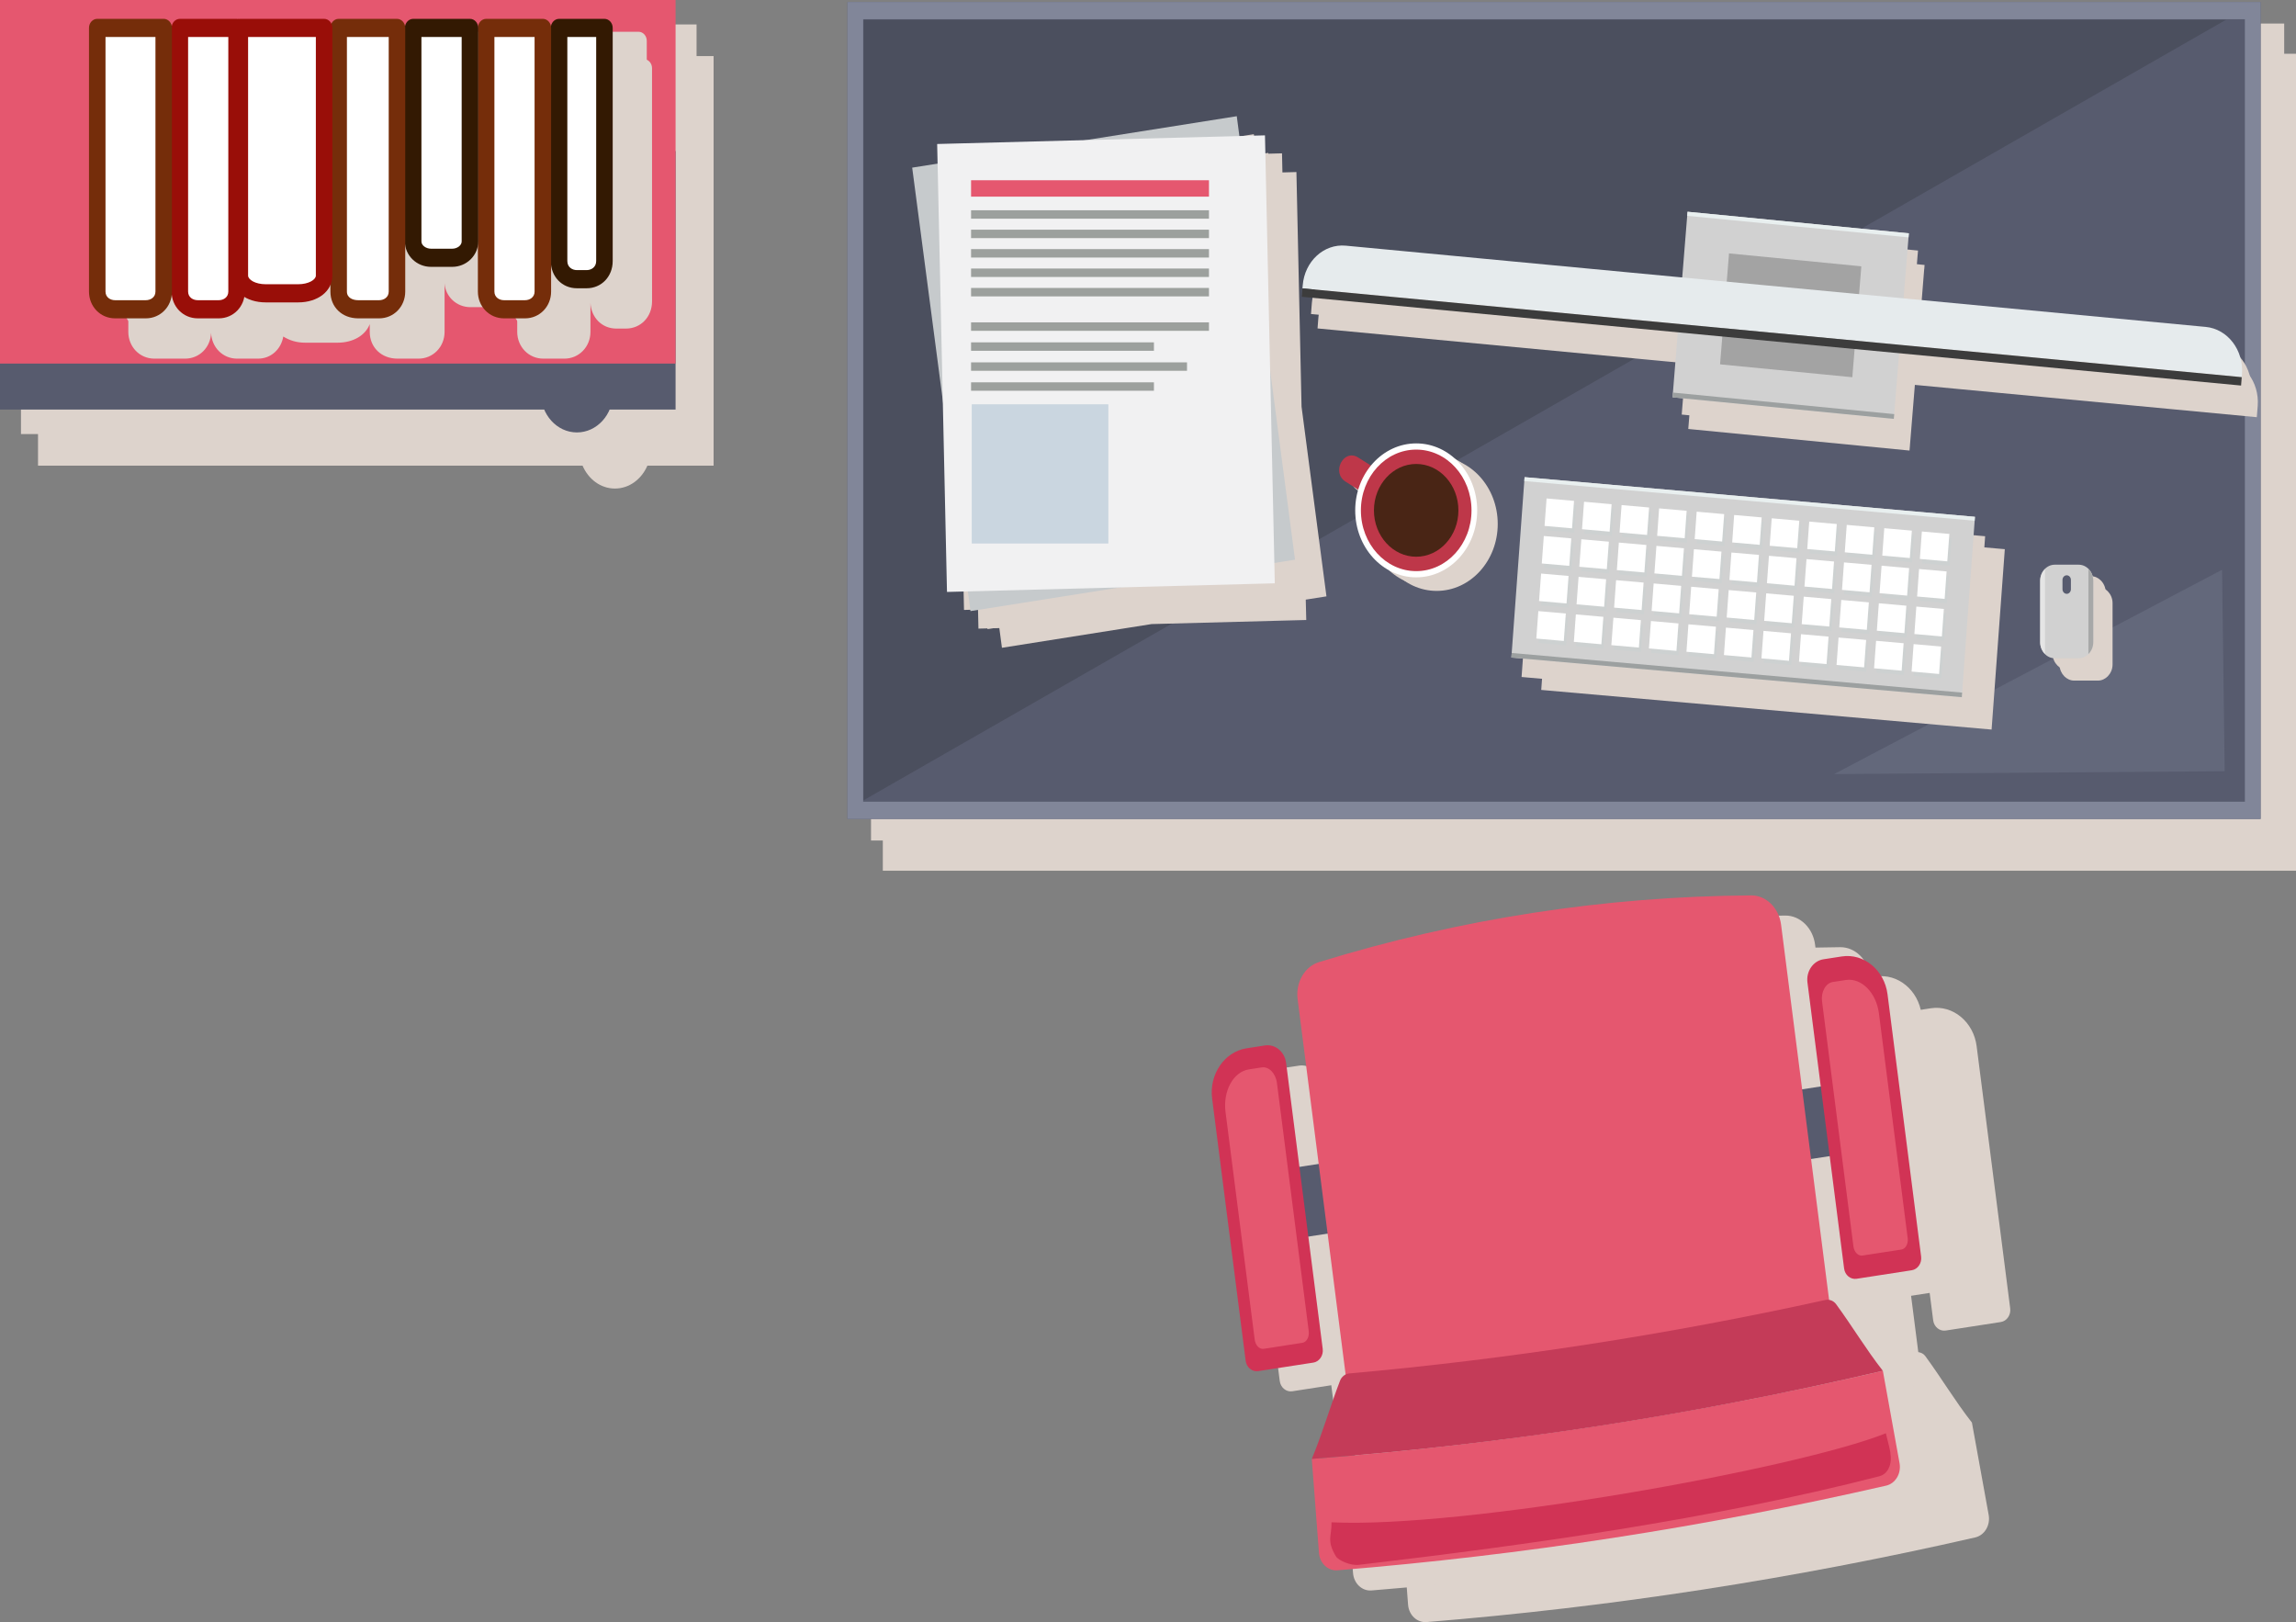 <?xml version="1.0" encoding="UTF-8"?>
<svg xmlns="http://www.w3.org/2000/svg" viewBox="0 0 308.441 217.9">
  <rect x="0" y="0" width="308.441" height="217.9" fill="#808080" stroke="none"/>
  <defs>
    <style>
      .cls-1, .cls-2 {
        fill: #818699;
      }

      .cls-3 {
        fill: #9ca0a0;
      }

      .cls-4 {
        fill: #752d0a;
      }

      .cls-5, .cls-6 {
        fill: #fff;
      }

      .cls-7 {
        fill: #c6cacc;
      }

      .cls-7, .cls-8, .cls-6, .cls-9, .cls-10, .cls-11, .cls-2, .cls-12 {
        fill-rule: evenodd;
      }

      .cls-13 {
        fill: #a7a8a8;
      }

      .cls-8 {
        fill: #f1f1f2;
      }

      .cls-14 {
        fill: #d1d1d1;
      }

      .cls-15, .cls-9 {
        fill: #ddd3cc;
      }

      .cls-15, .cls-9, .cls-16 {
        mix-blend-mode: multiply;
      }

      .cls-17 {
        isolation: isolate;
      }

      .cls-18 {
        fill: #331902;
      }

      .cls-19 {
        fill: #e5576f;
      }

      .cls-20 {
        fill: #e6ebed;
      }

      .cls-21 {
        fill: #c43b58;
      }

      .cls-10 {
        fill: #4b4f5e;
      }

      .cls-22 {
        fill: #a3a3a3;
      }

      .cls-23 {
        fill: #e5e5e5;
      }

      .cls-11 {
        fill: #be3749;
      }

      .cls-24 {
        fill: #d13355;
      }

      .cls-25 {
        fill: #575b6e;
      }

      .cls-2 {
        opacity: .3;
      }

      .cls-26 {
        fill: #990e08;
      }

      .cls-27 {
        fill: #cdd1d1;
      }

      .cls-28 {
        fill: #9ca09d;
      }

      .cls-29 {
        fill: #cad6e0;
      }

      .cls-30 {
        fill: #e8efef;
      }

      .cls-12 {
        fill: #492515;
      }

      .cls-31 {
        fill: #3c3c3c;
      }
    </style>
  </defs>
  <g class="cls-17">
    <g id="Layer_1" data-name="Layer 1">
      <path class="cls-9" d="m5.108,7.538v55.017h73.153c.784,1.808,2.414,3.071,4.349,3.071s3.573-1.264,4.358-3.071h8.897V7.538H5.108Z"/>
      <path class="cls-9" d="m2.818,3.284v55.021h73.153c.78,1.808,2.414,3.067,4.349,3.067s3.573-1.259,4.354-3.067h8.901V3.284H2.818Z"/>
      <rect class="cls-15" x="118.597" y="7.221" width="189.844" height="109.744"/>
      <rect class="cls-15" x="117.012" y="3.162" width="189.844" height="109.744"/>
      <path class="cls-15" d="m265.538,140.525c-.417-3.252-3.186-5.545-6.148-5.087l-2.472.381c-1.362.213-2.332,1.608-2.138,3.117l1.791,13.961-2.501.39-2.839-22.129c-.281-2.242-2.001-3.932-4.007-3.923-19.72.141-39.068,3.126-58.063,8.96-1.931.598-3.161,2.741-2.872,4.983l2.831,22.129-2.587.403-1.791-13.97c-.194-1.509-1.465-2.56-2.835-2.347l-2.467.38c-2.975.458-5.055,3.497-4.638,6.754l4.51,35.225c.111.888.867,1.509,1.679,1.387l7.403-1.142c.809-.127,1.382-.956,1.271-1.844l-1.931-15.085,2.587-.404,2.43,18.981c-.334.172-.631.422-.775.797-1.345,3.511-2.311,6.972-3.784,10.487.318,4.208.64,8.417.966,12.625.107,1.4,1.209,2.442,2.484,2.337,24.771-2.007,49.389-5.803,73.71-11.37,1.246-.286,2.047-1.626,1.807-3.004-.751-4.141-1.502-8.281-2.253-12.421-2.294-2.935-4.089-5.971-6.272-8.943-.231-.317-.578-.467-.933-.525l-2.434-18.981,2.504-.39,1.927,15.089c.115.888.87,1.509,1.68,1.386l7.411-1.146c.805-.122,1.374-.947,1.258-1.835l-4.51-35.23Z"/>
      <path class="cls-15" d="m258.144,136.276c-.417-3.257-3.186-5.549-6.148-5.091l-2.472.385c-1.362.208-2.332,1.608-2.138,3.112l1.791,13.966-2.501.385-2.839-22.124c-.281-2.242-2.001-3.937-4.007-3.923-19.72.14-39.068,3.121-58.063,8.96-1.931.593-3.161,2.736-2.872,4.983l2.831,22.129-2.587.399-1.791-13.966c-.194-1.509-1.465-2.564-2.835-2.346l-2.467.376c-2.975.462-5.055,3.497-4.638,6.754l4.51,35.225c.111.888.867,1.513,1.679,1.391l7.403-1.146c.809-.127,1.382-.951,1.271-1.839l-1.931-15.089,2.587-.399,2.43,18.981c-.334.168-.631.417-.775.793-1.345,3.515-2.311,6.976-3.784,10.487.318,4.213.64,8.421.966,12.625.107,1.4,1.209,2.446,2.484,2.342,24.771-2.007,49.389-5.803,73.71-11.37,1.246-.29,2.047-1.626,1.807-3.003-.751-4.145-1.502-8.285-2.253-12.426-2.294-2.931-4.089-5.966-6.272-8.938-.231-.321-.578-.471-.933-.53l-2.434-18.981,2.504-.385,1.927,15.085c.115.888.87,1.513,1.68,1.386l7.411-1.142c.805-.127,1.374-.951,1.258-1.839l-4.51-35.226Z"/>
      <g>
        <path class="cls-25" d="m77.502,58.088c-2.682,0-4.853-2.382-4.853-5.354,0-2.926,2.171-5.314,4.853-5.314s4.861,2.388,4.861,5.314c0,2.972-2.183,5.354-4.861,5.354Z"/>
        <g>
          <rect class="cls-25" y="20.294" width="90.756" height="34.722"/>
          <rect class="cls-19" width="90.756" height="48.838"/>
        </g>
      </g>
      <path class="cls-15" d="m86.481,7.941h-6.099c-.59,0-1.056.521-1.085,1.164-.033-.643-.499-1.164-1.09-1.164h-7.613c-.59,0-1.065.521-1.089,1.164-.029-.643-.504-1.164-1.089-1.164h-7.626c-.594,0-1.065.521-1.089,1.164-.033-.643-.504-1.164-1.089-1.164h-7.836c-.487,0-.826.39-.978.87-.148-.48-.487-.87-.974-.87h-11.322c-.087,0-.14.082-.215.1-.083-.018-.136-.1-.223-.1h-7.621c-.586,0-1.044.516-1.085,1.15-.033-.634-.499-1.15-1.085-1.15h-8.925c-.615,0-1.11.548-1.11,1.219v35.416c0,2.016,1.535,3.601,3.503,3.601h4.126c1.931,0,3.425-1.522,3.491-3.47.074,1.948,1.568,3.47,3.491,3.47h2.822c1.745,0,3.095-1.278,3.384-2.972.788.498,1.766.829,2.93.829h4.353c2.15,0,3.768-1.014,4.333-2.496v1.038c0,2.088,1.564,3.601,3.731,3.601h2.818c1.964,0,3.503-1.586,3.503-3.601v-6.528c.107,1.785,1.601,3.212,3.467,3.212h2.835c1.852,0,3.346-1.427,3.458-3.212v6.528c0,2.016,1.544,3.601,3.508,3.601h2.826c1.96,0,3.503-1.586,3.503-3.601v-3.873c.107,1.961,1.548,3.434,3.467,3.434h1.304c1.993,0,3.503-1.572,3.503-3.66V9.16c0-.67-.495-1.219-1.11-1.219Z"/>
      <path class="cls-15" d="m85.779,4.267h-6.099c-.594,0-1.065.521-1.089,1.164-.033-.643-.504-1.164-1.089-1.164h-7.618c-.586,0-1.061.521-1.089,1.164-.025-.643-.499-1.164-1.089-1.164h-7.626c-.59,0-1.061.521-1.089,1.164-.029-.643-.499-1.164-1.085-1.164h-7.832c-.491,0-.829.385-.982.87-.145-.485-.491-.87-.974-.87h-11.323c-.087,0-.137.077-.219.095-.078-.018-.132-.095-.219-.095h-7.621c-.582,0-1.048.516-1.081,1.15-.041-.634-.504-1.15-1.085-1.15h-8.929c-.615,0-1.11.548-1.11,1.219v35.416c0,2.016,1.535,3.601,3.499,3.601h4.13c1.931,0,3.421-1.517,3.495-3.474.07,1.957,1.56,3.474,3.483,3.474h2.826c1.745,0,3.095-1.278,3.384-2.972.788.498,1.762.829,2.926.829h4.358c2.149,0,3.767-1.01,4.332-2.496v1.038c0,2.088,1.568,3.601,3.731,3.601h2.818c1.96,0,3.503-1.586,3.503-3.601v-6.528c.107,1.78,1.601,3.212,3.47,3.212h2.831c1.852,0,3.347-1.427,3.458-3.212v6.528c0,2.016,1.544,3.601,3.503,3.601h2.831c1.964,0,3.503-1.586,3.503-3.601v-3.878c.107,1.966,1.548,3.438,3.467,3.438h1.304c1.993,0,3.503-1.572,3.503-3.66V5.486c0-.67-.495-1.219-1.106-1.219Z"/>
      <rect class="cls-25" x="113.843" y=".263" width="189.844" height="109.744"/>
      <path class="cls-1" d="m113.843.263v109.744h189.844V.263H113.843Zm187.731,107.425H115.956V2.582h185.619v105.105Z"/>
      <polygon class="cls-10" points="116.006 2.673 299.007 2.673 116.006 107.502 116.006 2.673"/>
      <polygon class="cls-2" points="246.392 103.982 298.859 103.597 298.508 76.539 246.392 103.982"/>
      <g>
        <polygon class="cls-25" points="171.819 166.718 252.833 154.215 251.636 144.856 170.622 157.354 171.819 166.718"/>
        <path class="cls-19" d="m246.103,177.617c-21.292,4.53-42.935,7.864-64.95,10.025l-6.833-53.422c-.289-2.242.937-4.385,2.876-4.983,18.99-5.835,38.338-8.82,58.058-8.96,2.005-.009,3.722,1.681,4.011,3.923l6.837,53.418Z"/>
        <path class="cls-19" d="m176.222,195.973c25.798-1.971,51.415-5.93,76.718-11.832.747,4.14,1.494,8.281,2.245,12.421.244,1.377-.553,2.718-1.807,3.004-24.317,5.567-48.935,9.363-73.706,11.37-1.271.104-2.377-.937-2.484-2.337-.322-4.208-.648-8.417-.966-12.625Z"/>
        <path class="cls-24" d="m178.871,204.489c17.694.87,62.416-7.153,74.473-11.959.446,1.88.603,2.22.66,3.189.066,1.087-.392,2.287-1.543,2.587-22.539,5.798-47.198,9.227-69.905,11.896-1.16.136-2.769-.602-3.095-1.146-1.291-2.193-.545-2.627-.59-4.566Z"/>
        <path class="cls-21" d="m181.265,184.493c21.469-1.92,42.824-5.214,63.943-9.866.545-.122,1.118.1,1.457.571,2.179,2.972,3.978,6.007,6.276,8.943-25.666,5.993-50.541,9.83-76.718,11.832,1.469-3.516,2.443-6.977,3.788-10.487.21-.557.701-.947,1.255-.992Z"/>
        <path class="cls-24" d="m176.42,183.04l-7.403,1.142c-.809.122-1.564-.499-1.675-1.387l-4.506-35.225c-.421-3.257,1.658-6.297,4.634-6.754l2.464-.38c1.374-.213,2.645.838,2.839,2.347l4.919,38.414c.112.888-.454,1.717-1.271,1.844Z"/>
        <path class="cls-19" d="m174.955,180.38l-5.195.807c-.565.086-1.11-.471-1.205-1.241l-3.92-30.573c-.363-2.822,1.048-5.395,3.132-5.721l1.729-.268c.966-.149,1.882.793,2.047,2.102l4.271,33.336c.095.77-.285,1.472-.859,1.558Z"/>
        <path class="cls-24" d="m249.408,171.778l7.411-1.146c.809-.122,1.374-.947,1.263-1.835l-4.514-35.23c-.412-3.252-3.186-5.545-6.148-5.087l-2.467.381c-1.366.213-2.336,1.608-2.142,3.117l4.923,38.414c.107.888.866,1.509,1.675,1.386Z"/>
        <path class="cls-19" d="m250.2,168.657l5.224-.806c.569-.082.953-.775.85-1.541l-3.862-30.183c-.359-2.791-2.36-4.806-4.448-4.485l-1.742.267c-.957.145-1.617,1.318-1.452,2.609l4.217,32.915c.099.765.648,1.314,1.213,1.223Z"/>
      </g>
      <polygon class="cls-9" points="175.413 80.548 178.194 80.109 174.848 54.627 174.159 23.112 170.718 23.202 170.371 20.539 150.135 23.741 130.122 24.272 130.18 26.908 126.767 27.447 130.873 58.691 131.442 84.444 134.248 84.371 134.599 87.017 154.703 83.832 175.48 83.284 175.413 80.548"/>
      <polygon class="cls-9" points="173.478 78.034 176.259 77.594 172.913 52.117 172.223 20.598 168.787 20.688 168.436 18.025 148.204 21.232 128.183 21.757 128.244 24.394 124.832 24.938 128.942 56.181 129.503 81.934 132.313 81.857 132.664 84.507 152.768 81.318 173.544 80.775 173.478 78.034"/>
      <g>
        <polygon class="cls-7" points="122.542 22.519 166.146 15.61 173.969 75.18 130.373 82.088 122.542 22.519"/>
        <polygon class="cls-8" points="125.897 19.343 169.934 18.183 171.254 78.356 127.217 79.515 125.897 19.343"/>
      </g>
      <rect class="cls-19" x="130.452" y="24.213" width="31.959" height="2.202"/>
      <g>
        <rect class="cls-28" x="130.452" y="28.244" width="31.959" height="1.133"/>
        <rect class="cls-28" x="130.452" y="30.854" width="31.959" height="1.133"/>
        <rect class="cls-28" x="130.452" y="33.463" width="31.959" height="1.133"/>
        <rect class="cls-28" x="130.452" y="36.072" width="31.959" height="1.133"/>
        <rect class="cls-28" x="130.452" y="38.681" width="31.959" height="1.133"/>
        <rect class="cls-28" x="130.452" y="43.302" width="31.959" height="1.137"/>
        <rect class="cls-28" x="130.452" y="45.988" width="24.565" height="1.133"/>
        <rect class="cls-28" x="130.452" y="51.357" width="24.565" height="1.132"/>
        <rect class="cls-28" x="130.452" y="48.675" width="29.008" height="1.133"/>
      </g>
      <rect class="cls-29" x="130.543" y="54.31" width="18.354" height="18.7"/>
      <polygon class="cls-15" points="269.285 74.297 269.322 73.771 208.812 68.444 207.047 92.679 267.548 98.002 267.593 97.386 267.593 97.386 269.285 74.297 269.285 74.297"/>
      <polygon class="cls-15" points="266.644 72.557 266.681 72.032 206.172 66.704 204.406 90.94 264.907 96.262 264.952 95.646 264.952 95.646 266.644 72.557 266.644 72.557"/>
      <g>
        <polygon class="cls-14" points="263.545 93.653 203.035 88.331 204.81 64.095 265.311 69.422 263.545 93.653"/>
        <polygon class="cls-30" points="265.274 69.948 204.769 64.62 204.81 64.095 265.311 69.422 265.274 69.948"/>
        <polygon class="cls-3" points="263.545 93.653 203.035 88.331 203.085 87.715 263.586 93.037 263.545 93.653"/>
        <g class="cls-16">
          <polygon class="cls-27" points="211.482 71.556 207.785 71.23 208.053 67.538 211.75 67.864 211.482 71.556"/>
          <polygon class="cls-27" points="216.52 72 212.827 71.674 213.096 67.982 216.789 68.308 216.52 72"/>
          <polygon class="cls-27" points="221.567 72.444 217.874 72.118 218.138 68.426 221.836 68.752 221.567 72.444"/>
          <polygon class="cls-27" points="226.61 72.888 222.912 72.562 223.181 68.87 226.874 69.196 226.61 72.888"/>
          <polygon class="cls-27" points="231.648 73.327 227.946 73.006 228.223 69.314 231.925 69.64 231.648 73.327"/>
          <polygon class="cls-27" points="236.695 73.771 232.998 73.45 233.262 69.758 236.959 70.084 236.695 73.771"/>
          <polygon class="cls-27" points="241.733 74.22 238.036 73.889 238.3 70.202 242.001 70.528 241.733 74.22"/>
          <polygon class="cls-27" points="246.771 74.659 243.074 74.333 243.351 70.645 247.04 70.972 246.771 74.659"/>
          <polygon class="cls-27" points="251.818 75.103 248.121 74.777 248.389 71.089 252.086 71.416 251.818 75.103"/>
          <polygon class="cls-27" points="256.86 75.547 253.159 75.221 253.427 71.533 257.133 71.859 256.86 75.547"/>
          <polygon class="cls-27" points="261.903 75.991 258.197 75.665 258.47 71.977 262.171 72.303 261.903 75.991"/>
          <polygon class="cls-27" points="211.115 76.598 207.418 76.272 207.682 72.584 211.383 72.911 211.115 76.598"/>
          <polygon class="cls-27" points="216.153 77.042 212.456 76.716 212.724 73.028 216.422 73.355 216.153 77.042"/>
          <polygon class="cls-27" points="221.192 77.486 217.503 77.16 217.771 73.472 221.464 73.798 221.192 77.486"/>
          <polygon class="cls-27" points="226.238 77.93 222.541 77.604 222.818 73.916 226.506 74.242 226.238 77.93"/>
          <polygon class="cls-27" points="231.285 78.374 227.588 78.048 227.856 74.36 231.553 74.686 231.285 78.374"/>
          <polygon class="cls-27" points="236.327 78.818 232.63 78.491 232.894 74.804 236.591 75.13 236.327 78.818"/>
          <polygon class="cls-27" points="241.366 79.261 237.665 78.935 237.937 75.248 241.638 75.574 241.366 79.261"/>
          <polygon class="cls-27" points="246.4 79.701 242.703 79.379 242.979 75.692 246.677 76.018 246.4 79.701"/>
          <polygon class="cls-27" points="251.451 80.145 247.753 79.823 248.017 76.136 251.715 76.462 251.451 80.145"/>
          <polygon class="cls-27" points="256.489 80.593 252.792 80.267 253.064 76.58 256.761 76.906 256.489 80.593"/>
          <polygon class="cls-27" points="261.536 81.033 257.834 80.711 258.106 77.024 261.804 77.35 261.536 81.033"/>
          <polygon class="cls-27" points="210.744 81.644 207.047 81.318 207.315 77.626 211.012 77.957 210.744 81.644"/>
          <polygon class="cls-27" points="215.782 82.084 212.089 81.762 212.365 78.07 216.05 78.401 215.782 82.084"/>
          <polygon class="cls-27" points="220.829 82.528 217.136 82.206 217.404 78.518 221.097 78.845 220.829 82.528"/>
          <polygon class="cls-27" points="225.871 82.972 222.174 82.65 222.446 78.962 226.143 79.284 225.871 82.972"/>
          <polygon class="cls-27" points="230.909 83.415 227.212 83.089 227.48 79.406 231.178 79.728 230.909 83.415"/>
          <polygon class="cls-27" points="235.956 83.859 232.259 83.533 232.527 79.85 236.22 80.172 235.956 83.859"/>
          <polygon class="cls-27" points="240.994 84.303 237.297 83.977 237.565 80.29 241.271 80.616 240.994 84.303"/>
          <polygon class="cls-27" points="246.041 84.747 242.344 84.421 242.612 80.734 246.309 81.06 246.041 84.747"/>
          <polygon class="cls-27" points="251.08 85.187 247.382 84.865 247.65 81.178 251.347 81.504 251.08 85.187"/>
          <polygon class="cls-27" points="256.126 85.63 252.42 85.309 252.693 81.622 256.398 81.948 256.126 85.63"/>
          <polygon class="cls-27" points="261.16 86.074 257.463 85.753 257.735 82.066 261.433 82.387 261.16 86.074"/>
          <polygon class="cls-27" points="210.376 86.691 206.679 86.36 206.947 82.672 210.645 82.994 210.376 86.691"/>
          <polygon class="cls-27" points="215.41 87.13 211.726 86.808 211.994 83.116 215.687 83.438 215.41 87.13"/>
          <polygon class="cls-27" points="220.462 87.579 216.768 87.253 217.032 83.561 220.729 83.882 220.462 87.579"/>
          <polygon class="cls-27" points="225.5 88.018 221.807 87.697 222.075 84.005 225.768 84.326 225.5 88.018"/>
          <polygon class="cls-27" points="230.546 88.462 226.849 88.14 227.118 84.444 230.815 84.77 230.546 88.462"/>
          <polygon class="cls-27" points="235.589 88.906 231.891 88.584 232.16 84.892 235.857 85.214 235.589 88.906"/>
          <polygon class="cls-27" points="240.635 89.35 236.926 89.024 237.194 85.332 240.904 85.658 240.635 89.35"/>
          <polygon class="cls-27" points="245.67 89.794 241.972 89.468 242.241 85.776 245.938 86.102 245.67 89.794"/>
          <polygon class="cls-27" points="250.712 90.238 247.015 89.912 247.283 86.22 250.98 86.546 250.712 90.238"/>
          <polygon class="cls-27" points="255.75 90.682 252.057 90.355 252.33 86.663 256.027 86.99 255.75 90.682"/>
          <polygon class="cls-27" points="260.797 91.121 257.1 90.799 257.364 87.107 261.065 87.434 260.797 91.121"/>
        </g>
        <g>
          <polygon class="cls-5" points="211.185 70.972 207.492 70.645 207.765 66.958 211.453 67.284 211.185 70.972"/>
          <polygon class="cls-5" points="216.232 71.416 212.526 71.089 212.799 67.402 216.5 67.728 216.232 71.416"/>
          <polygon class="cls-5" points="221.266 71.859 217.569 71.533 217.841 67.846 221.538 68.172 221.266 71.859"/>
          <polygon class="cls-5" points="226.317 72.303 222.619 71.977 222.884 68.29 226.581 68.616 226.317 72.303"/>
          <polygon class="cls-5" points="231.351 72.743 227.662 72.421 227.93 68.734 231.623 69.06 231.351 72.743"/>
          <polygon class="cls-5" points="236.397 73.187 232.7 72.865 232.964 69.178 236.661 69.504 236.397 73.187"/>
          <polygon class="cls-5" points="241.436 73.635 237.735 73.309 238.011 69.622 241.713 69.948 241.436 73.635"/>
          <polygon class="cls-5" points="246.486 74.074 242.781 73.753 243.049 70.066 246.751 70.392 246.486 74.074"/>
          <polygon class="cls-5" points="251.521 74.518 247.823 74.192 248.087 70.51 251.789 70.836 251.521 74.518"/>
          <polygon class="cls-5" points="256.563 74.962 252.862 74.636 253.13 70.954 256.836 71.28 256.563 74.962"/>
          <polygon class="cls-5" points="261.597 75.406 257.909 75.08 258.181 71.397 261.874 71.724 261.597 75.406"/>
          <polygon class="cls-5" points="210.814 76.013 207.121 75.692 207.393 72 211.082 72.321 210.814 76.013"/>
          <polygon class="cls-5" points="215.856 76.457 212.159 76.131 212.435 72.439 216.133 72.765 215.856 76.457"/>
          <polygon class="cls-5" points="220.903 76.901 217.206 76.58 217.474 72.883 221.171 73.209 220.903 76.901"/>
          <polygon class="cls-5" points="225.945 77.35 222.248 77.024 222.521 73.327 226.218 73.653 225.945 77.35"/>
          <polygon class="cls-5" points="230.988 77.784 227.291 77.468 227.559 73.776 231.256 74.097 230.988 77.784"/>
          <polygon class="cls-5" points="236.026 78.233 232.329 77.907 232.597 74.22 236.294 74.541 236.026 78.233"/>
          <polygon class="cls-5" points="241.073 78.677 237.367 78.346 237.64 74.659 241.337 74.985 241.073 78.677"/>
          <polygon class="cls-5" points="246.115 79.121 242.41 78.79 242.682 75.103 246.38 75.429 246.115 79.121"/>
          <polygon class="cls-5" points="251.153 79.565 247.452 79.239 247.72 75.547 251.422 75.873 251.153 79.565"/>
          <polygon class="cls-5" points="256.2 80.009 252.495 79.683 252.771 75.991 256.468 76.317 256.2 80.009"/>
          <polygon class="cls-5" points="261.239 80.453 257.541 80.127 257.806 76.435 261.503 76.761 261.239 80.453"/>
          <polygon class="cls-5" points="210.446 81.06 206.753 80.738 207.03 77.046 210.719 77.368 210.446 81.06"/>
          <polygon class="cls-5" points="215.498 81.504 211.792 81.178 212.064 77.49 215.762 77.812 215.498 81.504"/>
          <polygon class="cls-5" points="220.535 81.948 216.838 81.622 217.102 77.934 220.8 78.256 220.535 81.948"/>
          <polygon class="cls-5" points="225.574 82.392 221.877 82.066 222.149 78.374 225.846 78.7 225.574 82.392"/>
          <polygon class="cls-5" points="230.617 82.836 226.924 82.51 227.191 78.818 230.885 79.144 230.617 82.836"/>
          <polygon class="cls-5" points="235.659 83.28 231.962 82.953 232.23 79.261 235.927 79.588 235.659 83.28"/>
          <polygon class="cls-5" points="240.701 83.719 236.996 83.397 237.268 79.705 240.974 80.031 240.701 83.719"/>
          <polygon class="cls-5" points="245.744 84.163 242.038 83.841 242.311 80.149 246.012 80.475 245.744 84.163"/>
          <polygon class="cls-5" points="250.786 84.607 247.085 84.281 247.353 80.593 251.059 80.915 250.786 84.607"/>
          <polygon class="cls-5" points="255.833 85.051 252.132 84.724 252.4 81.037 256.097 81.363 255.833 85.051"/>
          <polygon class="cls-5" points="260.867 85.495 257.174 85.168 257.438 81.481 261.135 81.803 260.867 85.495"/>
          <polygon class="cls-5" points="210.079 86.102 206.386 85.776 206.659 82.088 210.348 82.414 210.079 86.102"/>
          <polygon class="cls-5" points="215.126 86.546 211.429 86.22 211.697 82.532 215.394 82.858 215.126 86.546"/>
          <polygon class="cls-5" points="220.164 86.99 216.467 86.663 216.744 82.976 220.432 83.302 220.164 86.99"/>
          <polygon class="cls-5" points="225.211 87.434 221.514 87.107 221.786 83.42 225.483 83.746 225.211 87.434"/>
          <polygon class="cls-5" points="230.253 87.877 226.556 87.551 226.82 83.864 230.517 84.185 230.253 87.877"/>
          <polygon class="cls-5" points="235.288 88.321 231.591 87.995 231.858 84.308 235.556 84.629 235.288 88.321"/>
          <polygon class="cls-5" points="240.33 88.765 236.629 88.439 236.905 84.747 240.603 85.073 240.33 88.765"/>
          <polygon class="cls-5" points="245.376 89.209 241.675 88.883 241.943 85.191 245.645 85.517 245.376 89.209"/>
          <polygon class="cls-5" points="250.423 89.649 246.718 89.327 246.99 85.64 250.692 85.961 250.423 89.649"/>
          <polygon class="cls-5" points="255.466 90.093 251.76 89.771 252.029 86.079 255.73 86.405 255.466 90.093"/>
          <polygon class="cls-5" points="260.492 90.537 256.802 90.21 257.071 86.523 260.764 86.849 260.492 90.537"/>
        </g>
      </g>
      <g>
        <path class="cls-15" d="m298.422,48.168l-40.583-3.837.656-8.195h.008l.041-.544-29.731-2.895-.041.544h0l-.668,8.281-45.197-4.272c-2.946-.281-5.538,2.111-5.79,5.341l-.033.399-.087,1.128,50.508,4.775-.706,8.73,29.722,2.899.058-.639h-.004l.665-8.181,45.935,4.34.09-1.128.033-.399c.247-3.23-1.931-6.07-4.877-6.346Z"/>
        <path class="cls-15" d="m297.542,46.229l-40.583-3.833.656-8.195h.004l.045-.544-29.731-2.895-.041.544h0l-.669,8.281-45.196-4.272c-2.942-.276-5.534,2.111-5.79,5.341l-.033.399-.087,1.128,50.507,4.775-.705,8.73,29.722,2.899.062-.643h-.008l.665-8.177,45.935,4.344.087-1.132.037-.399c.248-3.229-1.927-6.07-4.877-6.351Z"/>
        <g>
          <polygon class="cls-14" points="254.409 56.267 224.687 53.372 226.7 28.444 256.431 31.343 254.409 56.267"/>
          <polygon class="cls-30" points="256.39 31.887 226.659 28.992 226.7 28.444 256.431 31.343 256.39 31.887"/>
          <polygon class="cls-3" points="254.409 56.267 224.687 53.372 224.741 52.734 254.467 55.629 254.409 56.267"/>
        </g>
        <polygon class="cls-22" points="250.023 36.095 250.043 35.773 232.275 34.039 231.07 48.942 248.843 50.673 248.872 50.292 248.868 50.292 250.023 36.095 250.023 36.095"/>
        <g>
          <path class="cls-20" d="m296.309,43.914l-115.515-10.913c-2.946-.281-5.538,2.106-5.79,5.341l-.033.398,126.181,11.923.033-.399c.247-3.234-1.931-6.075-4.877-6.351Z"/>
          <polygon class="cls-31" points="301.153 50.664 174.972 38.74 174.885 39.868 301.063 51.791 301.153 50.664"/>
        </g>
      </g>
      <path class="cls-15" d="m283.798,89.268v-8.267c0-.308-.066-.603-.177-.87-.004-.009-.004-.018-.012-.027-.112-.258-.268-.485-.454-.679h0c-.347-.349-.805-.571-1.316-.571h-3.206c-.508,0-.966.222-1.317.571h0c-.19.194-.342.421-.458.679,0,.009-.004.018-.008.027-.116.267-.182.562-.182.87v8.267c0,.313.066.607.182.874.004.009.008.013.008.027.116.258.268.484.458.679h0c.351.345.809.576,1.317.576h3.206c.511,0,.969-.231,1.316-.576h0c.185-.195.342-.421.454-.679.008-.014.008-.018.012-.027.112-.267.177-.562.177-.874Z"/>
      <path class="cls-15" d="m282.877,87.819v-8.267c0-.308-.07-.603-.177-.87-.008-.009-.013-.013-.017-.027-.107-.258-.264-.485-.458-.679h0c-.346-.349-.805-.576-1.308-.576h-3.215c-.507,0-.966.227-1.308.576h0c-.19.194-.351.421-.462.679,0,.014-.008.018-.008.027-.115.267-.177.562-.177.87v8.267c0,.317.062.607.177.874,0,.009.008.018.008.027.112.258.272.484.462.679h0c.342.345.8.571,1.308.571h3.215c.503,0,.961-.226,1.308-.571h0c.194-.195.351-.421.458-.679.004-.009.008-.018.017-.027.107-.267.177-.557.177-.874Z"/>
      <g>
        <g>
          <path class="cls-14" d="m281.206,86.274c0,1.191-.883,2.152-1.964,2.152h-3.21c-1.077,0-1.956-.961-1.956-2.152v-8.267c0-1.191.879-2.152,1.956-2.152h3.21c1.081,0,1.964.961,1.964,2.152v8.267Z"/>
          <path class="cls-23" d="m274.724,76.43c-.392.394-.648.947-.648,1.577v8.267c0,.63.256,1.182.648,1.577v-11.421Z"/>
          <path class="cls-13" d="m280.554,76.43v11.421c.396-.394.652-.947.652-1.577v-8.267c0-.63-.256-1.182-.652-1.577Z"/>
        </g>
        <path class="cls-25" d="m278.202,79.144c0,.344-.252.625-.561.625h0c-.314,0-.57-.281-.57-.625v-1.246c0-.344.256-.62.57-.62h0c.309,0,.561.276.561.62v1.246Z"/>
      </g>
      <path class="cls-9" d="m191.878,60.729c-2.414,0-4.555,1.168-6.058,2.99l-1.729-1.091c-1.956-1.246-3.66,2.007-1.708,3.239l1.742,1.101c-.264.874-.438,1.789-.438,2.763,0,4.96,3.664,8.992,8.191,8.992s8.203-4.032,8.203-8.992-3.668-9.001-8.203-9.001Z"/>
      <path class="cls-9" d="m193,61.381c-2.414,0-4.56,1.169-6.058,2.99l-1.725-1.091c-1.956-1.246-3.664,2.007-1.708,3.239l1.733,1.101c-.256.874-.429,1.79-.429,2.763,0,4.961,3.66,8.992,8.187,8.992s8.203-4.032,8.203-8.992-3.672-9.001-8.203-9.001Z"/>
      <g>
        <path class="cls-11" d="m186.621,68.417l-5.859-3.719c-1.956-1.232-.248-4.485,1.696-3.239l5.864,3.701c1.964,1.25.256,4.503-1.7,3.257Z"/>
        <g>
          <path class="cls-6" d="m198.443,68.562c0,4.96-3.664,8.992-8.191,8.992s-8.195-4.032-8.195-8.992,3.669-9.001,8.195-9.001,8.191,4.027,8.191,9.001Z"/>
          <path class="cls-11" d="m197.68,68.562c0,4.498-3.322,8.158-7.428,8.158s-7.431-3.66-7.431-8.158,3.322-8.168,7.431-8.168,7.428,3.656,7.428,8.168Z"/>
          <path class="cls-12" d="m195.921,68.562c0,3.429-2.537,6.224-5.67,6.224s-5.678-2.795-5.678-6.224,2.542-6.238,5.678-6.238,5.67,2.795,5.67,6.238Z"/>
        </g>
      </g>
      <g>
        <path class="cls-5" d="m75.1,3.746v31.321c0,1.468,1.089,2.437,2.402,2.437h1.304c1.304,0,2.394-.969,2.394-2.437V3.746h-6.099Z"/>
        <path class="cls-18" d="m78.806,38.722h-1.304c-2.002,0-3.508-1.572-3.508-3.655V3.746c0-.67.499-1.214,1.106-1.214h6.099c.615,0,1.11.544,1.11,1.214v31.321c0,2.084-1.51,3.655-3.503,3.655Zm-2.591-33.753v30.097c0,.838.668,1.218,1.287,1.218h1.304c.615,0,1.284-.38,1.284-1.218V4.969h-3.875Z"/>
        <path class="cls-5" d="m65.313,3.746v35.42c0,1.409,1.085,2.378,2.393,2.378h2.826c1.3,0,2.393-.969,2.393-2.378V3.746h-7.613Z"/>
        <path class="cls-4" d="m70.532,42.763h-2.826c-1.964,0-3.508-1.581-3.508-3.597V3.746c0-.67.504-1.214,1.114-1.214h7.613c.607,0,1.11.544,1.11,1.214v35.42c0,2.016-1.543,3.597-3.503,3.597Zm-4.114-37.794v34.197c0,.766.644,1.16,1.287,1.16h2.826c.636,0,1.284-.394,1.284-1.16V4.969h-5.398Z"/>
        <path class="cls-5" d="m55.508,3.746v28.693c0,1.219,1.094,2.188,2.398,2.188h2.835c1.295,0,2.393-.969,2.393-2.188V3.746h-7.626Z"/>
        <path class="cls-18" d="m60.741,35.846h-2.835c-1.935,0-3.512-1.527-3.512-3.407V3.746c0-.67.503-1.214,1.114-1.214h7.626c.611,0,1.11.544,1.11,1.214v28.693c0,1.88-1.572,3.407-3.503,3.407Zm-4.127-30.876v27.47c0,.521.606.969,1.292.969h2.835c.685,0,1.279-.449,1.279-.969V4.969h-5.406Z"/>
        <path class="cls-5" d="m45.494,3.746v35.42c0,1.409,1.085,2.378,2.624,2.378h2.818c1.312,0,2.394-.969,2.394-2.378V3.746h-7.836Z"/>
        <path class="cls-4" d="m50.936,42.763h-2.818c-2.166,0-3.731-1.513-3.731-3.597V3.746c0-.67.495-1.214,1.106-1.214h7.836c.611,0,1.11.544,1.11,1.214v35.42c0,2.016-1.539,3.597-3.503,3.597Zm-4.332-37.794v34.197c0,.856.813,1.16,1.514,1.16h2.818c.636,0,1.284-.394,1.284-1.16V4.969h-5.616Z"/>
        <path class="cls-5" d="m32.219,3.746v33.273c0,1.409,1.518,2.383,3.483,2.383h4.353c1.96,0,3.487-.974,3.487-2.383V3.746h-11.322Z"/>
        <path class="cls-26" d="m40.055,40.62h-4.353c-2.666,0-4.593-1.513-4.593-3.602V3.746c0-.67.495-1.214,1.11-1.214h11.322c.611,0,1.11.544,1.11,1.214v33.273c0,2.088-1.939,3.602-4.597,3.602Zm-6.726-35.651v32.049c0,.553.969,1.164,2.373,1.164h4.353c1.403,0,2.377-.611,2.377-1.164V4.969h-9.102Z"/>
        <path class="cls-5" d="m24.16,3.746v35.42c0,1.409,1.086,2.378,2.406,2.378h2.822c1.312,0,2.393-.969,2.393-2.378V3.746h-7.621Z"/>
        <path class="cls-26" d="m29.388,42.763h-2.822c-1.969,0-3.516-1.581-3.516-3.597V3.746c0-.67.504-1.214,1.11-1.214h7.621c.615,0,1.11.544,1.11,1.214v35.42c0,2.016-1.535,3.597-3.503,3.597ZM25.27,4.969v34.197c0,.766.648,1.16,1.296,1.16h2.822c.644,0,1.283-.394,1.283-1.16V4.969h-5.401Z"/>
        <path class="cls-5" d="m13.064,3.746v35.42c0,1.409,1.089,2.378,2.393,2.378h4.126c1.316,0,2.406-.969,2.406-2.378V3.746h-8.925Z"/>
        <path class="cls-4" d="m19.584,42.763h-4.126c-1.969,0-3.503-1.581-3.503-3.597V3.746c0-.67.495-1.214,1.11-1.214h8.925c.615,0,1.11.544,1.11,1.214v35.42c0,2.016-1.544,3.597-3.516,3.597ZM14.174,4.969v34.197c0,.766.64,1.16,1.284,1.16h4.126c.648,0,1.3-.394,1.3-1.16V4.969h-6.71Z"/>
      </g>
    </g>
  </g>
</svg>